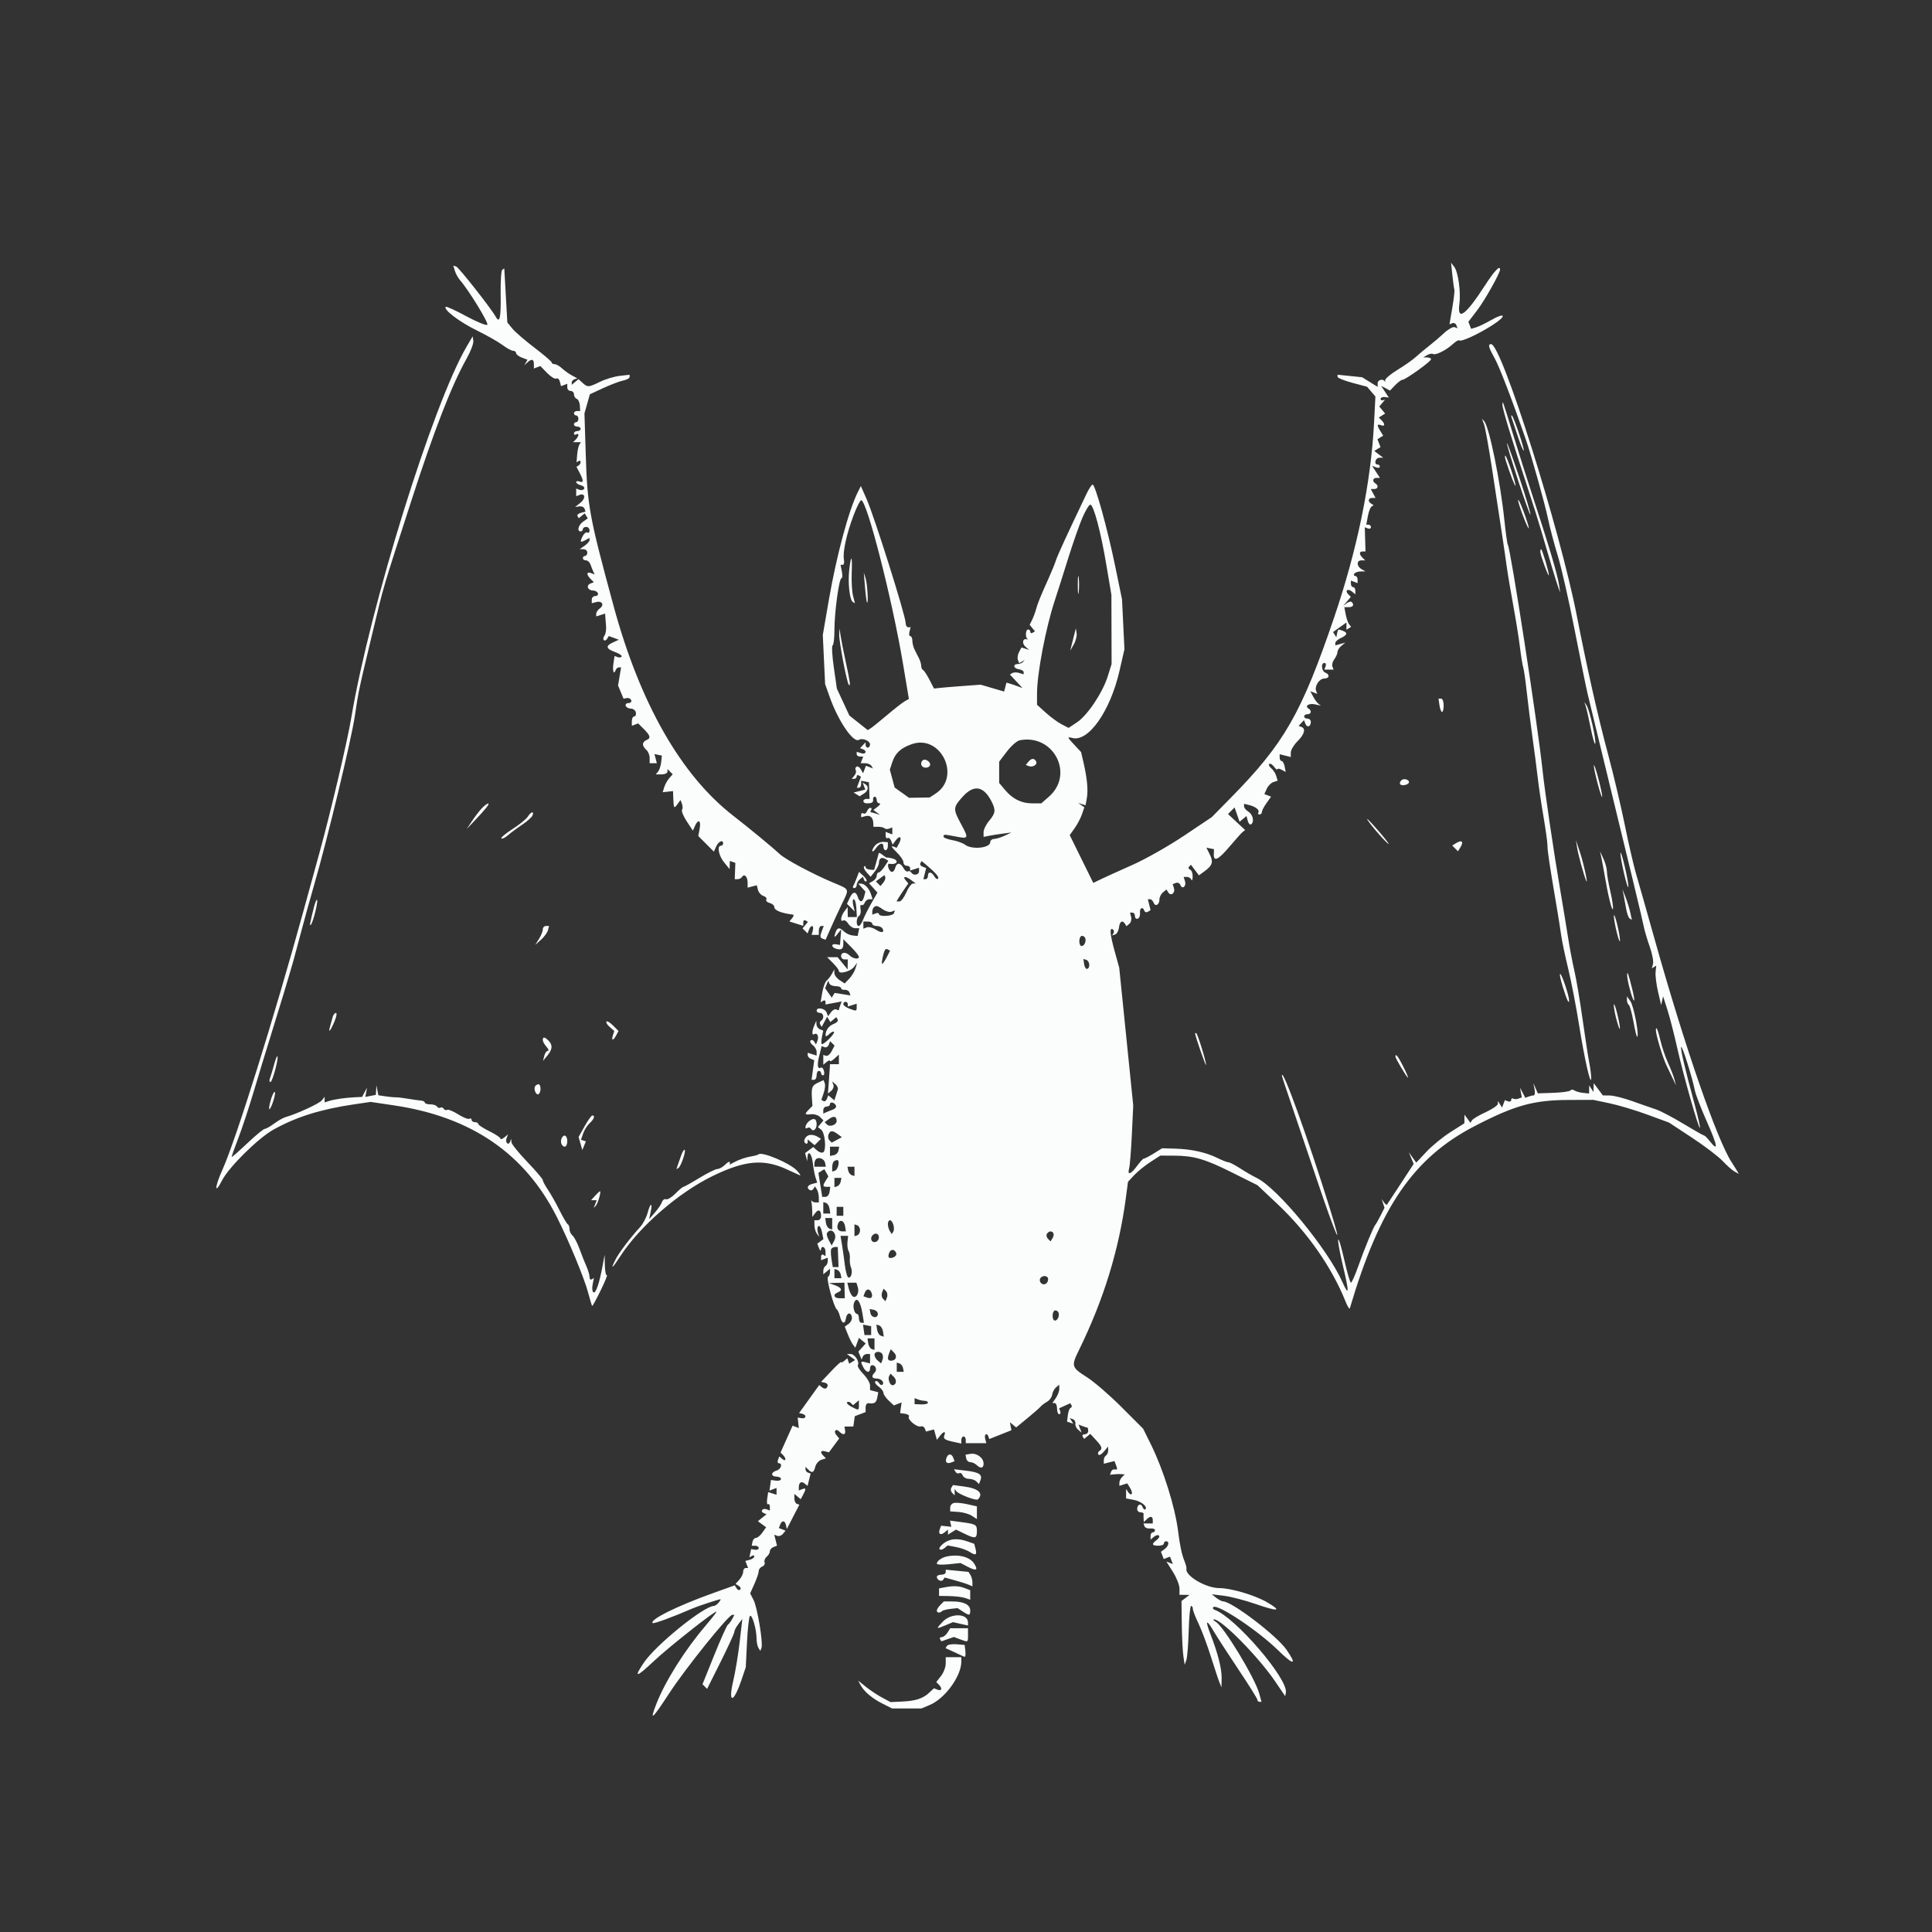 <svg width="500" height="500" viewBox="0 0 500 500" fill="none" xmlns="http://www.w3.org/2000/svg">
<rect x="0" y="0" width="500" height="500" fill="#333333" stroke="none"/>
<path fill-rule="evenodd" clip-rule="evenodd" d="M375.869 71.173C376.055 72.918 376.288 74.616 376.385 74.945C376.482 75.274 376.238 77.43 375.843 79.735L375.125 83.927L375.861 83.645C376.265 83.489 376.734 83.722 376.902 84.162L377.209 84.961L376.447 84.668C376.027 84.507 374.809 85.192 373.739 86.19C372.67 87.188 370.9 88.696 369.808 89.542C368.715 90.386 367.174 91.675 366.382 92.403C365.59 93.132 363.45 94.637 361.626 95.746C359.803 96.855 358.385 98.076 358.476 98.459C358.568 98.842 358.533 98.96 358.401 98.723C357.951 97.918 356.527 98.283 356.527 99.203V100.115L354.521 98.873L352.514 97.632L349.335 97.303L346.156 96.974V97.512C346.156 97.807 347.877 98.508 349.981 99.069L353.805 100.089L354.879 101.353L355.953 102.617L355.614 109.252C354.813 124.946 351.274 142.197 345.198 160.024C336.81 184.632 332.345 192.418 318.625 206.371L313.616 211.466L306.408 216.293C302.444 218.948 296.479 222.328 293.151 223.804C289.824 225.28 286.165 226.941 285.02 227.494L282.938 228.5L279.89 222.313L276.842 216.127L278.104 214.352C278.798 213.376 279.651 211.759 279.999 210.759L280.633 208.94L279.834 208.371L279.036 207.801L279.988 208.105L280.939 208.408L281.27 206.572C281.643 204.514 281.358 201.451 280.418 197.38L279.785 194.639L278.114 192.848C276.143 190.735 276.108 190.622 277.528 190.994C281.675 192.08 287.323 184.055 289.704 173.692L291.005 168.033L290.692 161.576L290.379 155.119L288.597 146.465C286.623 136.878 283.449 125.407 282.77 125.407C282.529 125.407 281.806 126.51 281.163 127.859C276.046 138.588 273.655 143.789 273.273 145.023C273.027 145.816 272.183 147.893 271.396 149.638C269.214 154.484 268.541 156.142 268.117 157.716C267.904 158.509 267.447 159.733 267.102 160.437L266.476 161.715L267.166 162.549L267.857 163.383L267.253 163.756C266.921 163.962 266.649 163.855 266.649 163.519C266.649 163.184 266.39 162.908 266.073 162.908C265.407 162.908 265.284 165.001 265.929 165.362C266.167 165.495 266.054 165.531 265.678 165.442C264.6 165.187 264.437 166.579 265.446 167.427L266.361 168.195L265.361 167.881L264.362 167.567L263.733 168.744C263.387 169.392 263.251 170.308 263.432 170.779L263.76 171.636L264.485 171.218L265.209 170.8L264.736 171.319C264.476 171.604 263.896 171.839 263.446 171.844C262.084 171.856 262.235 172.992 263.624 173.19C264.337 173.291 264.921 173.633 264.921 173.949V174.525L263.774 174.161C263.143 173.96 262.344 173.971 261.998 174.185L261.369 174.574L263.001 176.33L264.633 178.087L263.48 177.644C262.847 177.401 261.91 177.08 261.399 176.932L260.47 176.662L260.168 177.818L259.866 178.975L256.836 178.086L253.807 177.196L249.137 177.538C246.569 177.726 243.85 177.952 243.095 178.039L241.723 178.197L240.53 175.89C239.874 174.62 239.131 173.495 238.878 173.39C238.625 173.284 238.418 172.826 238.418 172.372C238.418 171.918 238.159 171.031 237.842 170.401C237.525 169.771 237.007 168.739 236.69 168.109C236.373 167.478 236.114 166.44 236.114 165.801C236.114 165.162 235.879 164.639 235.592 164.639C235.304 164.639 235.205 164.12 235.371 163.485L235.672 162.331H235.029C234.675 162.331 234.385 161.841 234.385 161.241C234.385 159.388 226.302 133.738 224.262 129.12L222.794 125.796L222.084 127.188C219.689 131.882 216.485 143.773 214.48 155.408L212.939 164.351L213.239 170.697L213.54 177.044L214.673 180.244C216.924 186.602 220.841 192.362 222.3 191.459C223.189 190.909 225.167 191.738 225.167 192.66C225.167 193.115 224.908 193.487 224.591 193.487C224.274 193.487 224.015 193.175 224.015 192.794V192.102L223.295 192.866L222.575 193.631L223.295 193.895C224.505 194.339 224.094 195.321 222.863 194.929L221.71 194.563V195.179C221.71 195.518 222.091 195.794 222.557 195.794H223.402L223.071 196.66L222.739 197.525H223.919C224.568 197.525 225.286 197.829 225.516 198.2L225.932 198.875L225.021 198.525L224.11 198.175L223.736 199.148L223.362 200.122L222.788 199.1C222.473 198.538 221.968 198.231 221.665 198.418C221.363 198.606 221.271 199.012 221.463 199.321C221.653 199.631 221.496 200.262 221.113 200.724L220.417 201.564H221.064C221.419 201.564 221.71 201.289 221.71 200.953C221.71 200.617 221.96 200.496 222.265 200.685L222.819 201.028L222.279 202.45L221.739 203.872H222.301C222.61 203.872 222.863 203.463 222.863 202.964V202.056L223.871 202.25L224.879 202.443L224.965 204.6L225.052 206.757H224.245C223.802 206.757 223.439 207.016 223.439 207.333C223.439 207.651 223.828 207.91 224.303 207.91C225.658 207.91 226.038 207.678 225.951 206.901C225.907 206.504 226.102 206.18 226.383 206.18C226.665 206.18 226.896 206.569 226.896 207.045C226.896 207.521 227.204 207.91 227.582 207.91C227.959 207.91 227.765 208.295 227.15 208.765L226.031 209.619L226.896 210.262L227.76 210.904L226.704 210.561C226.124 210.372 225.525 210.218 225.374 210.218C225.223 210.218 225.259 209.959 225.455 209.641C225.651 209.324 225.565 209.064 225.263 209.064C224.961 209.064 224.559 209.47 224.369 209.966C224.178 210.462 223.762 210.707 223.443 210.509C223.124 210.312 222.863 210.455 222.863 210.829V211.507L224.014 211.205C225.215 210.89 225.99 211.625 226.016 213.103L226.031 213.968H227.276C227.96 213.968 228.698 214.145 228.916 214.361C229.134 214.578 229.677 214.615 230.121 214.444L230.929 214.133V215.043V215.951L230.064 215.62L229.2 215.287V216.248C229.2 216.777 229.432 217.066 229.716 216.891C230 216.715 230.407 217.024 230.621 217.578L231.011 218.584L231.828 217.472C232.863 216.064 233.537 216.649 232.695 218.225L232.063 219.407L231.064 219.037C230.514 218.834 230.907 219.467 231.937 220.444C232.967 221.421 233.809 222.635 233.809 223.142C233.809 223.65 234.198 224.065 234.673 224.065C235.149 224.065 235.538 224.342 235.538 224.681V225.297L236.69 224.93L237.842 224.564V225.469C237.842 226.474 236.386 226.703 235.82 225.787C235.621 225.464 235.229 225.341 234.951 225.514C234.672 225.687 234.162 225.301 233.818 224.658C233.016 223.159 232.058 223.162 231.665 224.666C231.497 225.313 231.067 225.746 230.711 225.627C229.963 225.378 229.448 223.417 230.163 223.541C232.163 223.891 232.832 222.665 230.915 222.163C230.274 221.996 229.666 221.9 229.564 221.952C229.461 222.004 228.948 221.689 228.425 221.254C227.9 220.819 227.439 220.624 227.4 220.821C227.318 221.229 227.259 221.446 226.652 223.593L226.215 225.139L225.115 225.056C224.51 225.011 224.015 224.726 224.015 224.423C224.015 224.12 223.844 224.044 223.634 224.254C223.425 224.463 223.718 225.148 224.284 225.776L225.316 226.916L226.394 225.544C226.987 224.789 227.472 223.774 227.472 223.287C227.472 222.139 228.195 221.712 229.144 222.3L229.898 222.766L228.906 224.281C228.361 225.114 227.686 225.796 227.405 225.796C227.125 225.796 226.896 226.173 226.896 226.632C226.896 227.093 226.447 227.721 225.899 228.028L224.903 228.586L225.993 229.792L227.083 230.999L225.521 233.734C224.662 235.239 223.686 237.184 223.354 238.056C223.022 238.928 222.516 239.643 222.23 239.643C221.493 239.643 221.584 237.481 222.341 237.013C222.687 236.798 222.855 236.012 222.712 235.265C222.569 234.519 222.676 234.046 222.95 234.216C223.223 234.385 223.602 234.117 223.792 233.621C223.983 233.125 224.517 232.719 224.979 232.719H225.821L225.418 231.448C224.93 229.909 223.775 228.681 222.814 228.681H222.108L223.039 229.712L223.971 230.743L223.637 232.019C223.223 233.608 222.481 233.664 221.998 232.142C221.501 230.572 220.668 230.692 219.867 232.452L219.201 233.916L220.205 234.904L221.21 235.893L220.821 234.306C220.608 233.434 220.67 232.719 220.959 232.719C221.248 232.719 221.546 233.758 221.621 235.027L221.757 237.335H220.582H219.406L219.387 236.037L219.369 234.739L218.523 235.858C217.575 237.113 217.375 238.744 218.234 238.212C218.541 238.022 219.122 238.396 219.526 239.043C219.929 239.691 220.734 240.22 221.315 240.22H222.371L222.161 241.229L221.951 242.239L220.637 242.094C219.914 242.015 218.934 241.56 218.459 241.084C217.352 239.976 216.737 239.99 216.299 241.132C215.72 242.642 215.899 242.811 216.823 241.628L217.698 240.508L217.544 242.527L217.389 244.547L216.381 244.377C215.001 244.145 215.099 245.206 216.492 245.571C217.832 245.922 218.253 245.581 218.253 244.143V243.066L220.27 245.085C221.379 246.196 222.286 247.35 222.286 247.65C222.286 248.373 220.724 248.117 219.861 247.253C218.905 246.295 217.677 246.395 217.677 247.432C217.677 247.907 218.066 248.297 218.542 248.297H219.406L219.385 249.595L219.364 250.893L218.067 249.307L216.77 247.72H215.417H214.063L215.582 249.241C216.418 250.077 217.101 250.995 217.101 251.28C217.101 252.202 220.106 251.425 220.981 250.277L221.83 249.162L221.4 250.605C221.163 251.398 220.437 252.603 219.785 253.284L218.601 254.52L217.275 253.65C216.546 253.172 215.941 252.355 215.932 251.837L215.914 250.893L215.283 252.047C214.937 252.682 214.33 253.465 213.934 253.788C213.538 254.111 213.024 255.506 212.791 256.89L212.366 259.405L213.005 259.01C213.357 258.792 213.644 258.918 213.644 259.289V259.965L215.738 259.571L217.832 259.178L217.466 260.131C217.265 260.655 217.101 261.208 217.101 261.36C217.101 261.511 216.825 261.463 216.486 261.255C216.149 261.045 215.519 261.354 215.088 261.942L214.303 263.009L213.912 261.999C213.501 260.938 211.34 260.574 211.34 261.567C211.34 261.884 211.729 262.144 212.204 262.144C213.178 262.144 213.38 263.613 212.483 264.169C212.161 264.368 212.068 264.808 212.277 265.146L212.656 265.761L213.356 264.452L214.056 263.142L214.478 263.824L214.899 264.507L215.661 263.875L216.423 263.242L216.796 263.847C217.002 264.181 216.542 264.693 215.774 264.985C214.473 265.481 213.644 266.655 213.644 268.002C213.644 268.316 214.064 268.152 214.577 267.639C215.09 267.125 215.661 266.856 215.846 267.041C216.192 267.388 213.419 270.221 212.733 270.221C212.521 270.221 212.505 269.432 212.698 268.468L213.048 266.715L212.194 266.387C211.724 266.207 211.321 265.633 211.299 265.111L211.259 264.163L210.764 265.317C210.091 266.885 210.071 268.053 210.724 267.65C211.487 267.177 211.987 268.21 211.55 269.352L211.18 270.318L210.715 269.565C210.459 269.151 210.042 269.02 209.788 269.275C209.533 269.53 209.778 270.07 210.333 270.476C210.886 270.882 211.34 271.657 211.34 272.199V273.184L210.188 272.817L209.035 272.451V273.085C209.035 273.433 209.416 273.865 209.881 274.044L210.727 274.369L210.379 276.911L210.031 279.452H210.685C211.045 279.452 211.34 278.933 211.34 278.298C211.34 277.664 211.599 277.144 211.916 277.144C212.233 277.144 212.492 277.404 212.492 277.721C212.492 278.039 212.727 278.298 213.014 278.298C213.302 278.298 213.402 277.782 213.237 277.151C213.072 276.52 212.725 276.135 212.466 276.295C211.578 276.844 211.407 275.631 212.028 273.184L212.648 270.735L213.387 271.018C213.793 271.174 214.284 270.886 214.48 270.377L214.835 269.451L215.409 270.026L215.983 270.601L215.236 272.042C214.825 272.835 214.169 273.377 213.779 273.247L213.068 273.009V274.282V275.555L213.932 274.837C214.408 274.441 214.797 274.32 214.797 274.567C214.797 274.814 215.315 274.545 215.949 273.971L217.101 272.927V274.17V275.414H215.949H214.797L214.746 276.423C214.718 276.978 214.599 278.689 214.482 280.224L214.269 283.015L215.135 282.295C215.611 281.899 215.854 281.191 215.674 280.72L215.346 279.866L216.19 280.567C216.654 280.952 216.943 281.573 216.834 281.946C216.725 282.32 216.478 283.109 216.285 283.7L215.935 284.775L215.145 284.118L214.355 283.461L214.004 284.378C213.81 284.883 213.407 285.143 213.107 284.957L212.561 284.619L213.162 282.894C213.492 281.945 213.621 280.8 213.448 280.349L213.134 279.53L211.665 280.212C210.132 280.925 209.942 281.45 210.14 284.423L210.26 286.22L209.36 287.122C208.132 288.352 208.22 288.551 209.908 288.366C210.705 288.278 211.751 288.601 212.233 289.083L213.108 289.96L212.39 290.826L211.671 291.693L212.514 292.352C213.521 293.139 213.93 297.67 213.043 298.219C212.7 298.431 211.982 298.209 211.448 297.727L210.476 296.849L209.417 297.627L208.358 298.404L208.63 299.457L208.902 300.511L208.968 299.501C209.1 297.516 210.077 298.537 210.348 300.944C210.499 302.292 210.819 303.995 211.058 304.728L211.492 306.06L210.264 306.382C208.972 306.72 208.668 307.427 209.572 307.986C209.867 308.169 210.288 308.027 210.508 307.671L210.908 307.022L211.403 307.805C211.676 308.236 211.902 309.173 211.907 309.886L211.916 311.184H211.1C210.651 311.184 210.175 310.99 210.042 310.752C209.909 310.513 209.887 310.665 209.994 311.088C210.101 311.51 210.196 312.548 210.206 313.395L210.224 314.935L210.983 313.934C211.837 312.808 212.492 313.159 212.492 314.743C212.492 315.324 212.103 315.8 211.628 315.8H210.764L210.772 317.098C210.778 317.812 211.053 318.786 211.386 319.262L211.991 320.127L211.642 318.878C211.45 318.19 211.531 317.481 211.823 317.3C212.114 317.12 212.519 317.811 212.724 318.836L213.096 320.7L212.304 321.279L211.512 321.859L211.961 323.013C212.209 323.647 212.429 323.842 212.452 323.445C212.521 322.214 213.644 322.654 213.644 323.911V325.099L213.068 324.743C212.751 324.547 212.492 324.783 212.492 325.268V326.149L213.356 325.817L214.221 325.485V326.378C214.221 326.869 213.961 327.431 213.644 327.628C213.327 327.824 213.068 328.39 213.068 328.886V329.788L213.932 329.07L214.797 328.352V329.254C214.797 329.75 214.567 330.298 214.286 330.472C213.751 330.803 215.807 338.373 216.571 338.884C216.812 339.046 217.188 339.89 217.406 340.759C217.873 342.621 218.672 342.832 218.933 341.163C219.163 339.697 220.203 339.476 220.465 340.838C220.572 341.395 220.202 342.185 219.643 342.594L218.626 343.339L219.401 345.291C219.826 346.365 220.442 347.591 220.767 348.016L221.359 348.788L221.828 347.517L222.298 346.247L223.171 346.972L224.044 347.698L223.095 348.747L222.146 349.797L222.572 350.828L222.997 351.859L223.266 351.138C223.414 350.742 223.902 350.417 224.351 350.417H225.167V351.638V352.859L224.015 352.558C222.697 352.213 222.633 352.371 223.459 353.917C224.168 355.242 225.167 355.389 225.167 354.167C225.167 353.691 225.411 353.302 225.709 353.302C226.628 353.302 227.061 354.52 226.385 355.198C225.424 356.16 225.608 356.764 226.862 356.764C228.061 356.764 228.982 357.751 228.362 358.372C228.155 358.58 227.754 358.375 227.472 357.917C227.189 357.46 226.765 357.279 226.53 357.515C226.293 357.751 226.669 358.342 227.362 358.829C228.056 359.315 228.624 360.043 228.624 360.446C228.624 360.848 229.232 361.75 229.975 362.449L231.325 363.72L232.329 363.334L233.333 362.948L233.139 364.327L232.945 365.706L234.25 365.891C234.967 365.994 235.402 366.325 235.214 366.629C234.76 367.364 237.352 369.493 238.296 369.16C238.704 369.017 239.175 369.255 239.341 369.691L239.645 370.483L240.681 370.212L241.717 369.941L242.094 371.285L242.47 372.63L243.245 371.62C244.173 370.409 244.841 370.293 244.41 371.417C244.043 372.376 244.432 372.651 246.916 373.185L248.789 373.587V372.675C248.789 372.174 249.048 371.764 249.365 371.764C249.682 371.764 249.941 372.154 249.941 372.63V373.495H252.601H255.261L254.959 372.341C254.653 371.167 255.436 370.676 255.813 371.806L256.018 372.424L258.885 371.286L261.752 370.148L261.557 369.112L261.361 368.076L262.168 368.746L262.974 369.416L265.819 367.09C267.385 365.811 268.931 364.457 269.255 364.081C269.579 363.705 270.357 363.112 270.983 362.763C271.61 362.413 272.203 361.588 272.301 360.929C272.4 360.271 272.853 359.422 273.309 359.043L274.139 358.353V359.449C274.139 360.052 273.735 361.122 273.242 361.827L272.345 363.11H272.954C273.289 363.11 273.563 363.759 273.563 364.552C273.563 365.346 273.814 365.995 274.121 365.995C274.428 365.995 274.547 365.651 274.387 365.232L274.095 364.469L275.537 363.812L276.979 363.153L277.291 363.659C277.463 363.938 277.366 364.252 277.078 364.359C276.789 364.465 276.463 365.309 276.354 366.233L276.155 367.913L276.956 368.183L277.756 368.452L277.308 367.726L276.859 366.999L277.66 367.278C278.1 367.431 278.392 367.949 278.308 368.429C278.225 368.909 278.555 369.634 279.042 370.038L279.927 370.774L279.525 369.726L279.124 368.679L280.135 369.068C280.692 369.282 281.255 369.456 281.388 369.456C281.52 369.456 281.629 369.846 281.629 370.322C281.629 370.798 281.224 371.187 280.731 371.187C280.237 371.187 280.001 371.46 280.206 371.793L280.579 372.397L281.371 371.739L282.162 371.082L283.624 372.661C285.216 374.382 285.396 374.966 284.5 375.52C284.178 375.72 284.067 376.13 284.254 376.432C284.44 376.734 285.084 376.392 285.684 375.671L286.775 374.361L286.795 375.336C286.805 375.873 286.555 376.472 286.238 376.668C285.921 376.864 285.662 377.427 285.662 377.919V378.813L287.042 378.466L288.422 378.119L288.771 379.027C289.252 380.283 289.214 380.44 288.47 380.274C288.114 380.195 287.697 380.476 287.542 380.899L287.263 381.666L288.334 381.553C288.924 381.49 289.782 381.47 290.242 381.506L291.077 381.572L290.386 382.265C290.006 382.646 289.695 383.312 289.695 383.746V384.535L290.711 384.212L291.727 383.889L292.479 385.095C292.893 385.758 293.07 386.462 292.872 386.66C292.674 386.858 292.272 386.638 291.977 386.171L291.441 385.323L291.432 386.557L291.423 387.79L293.382 388.158C295.341 388.526 297.088 389.939 296.416 390.611C296.22 390.808 295.896 390.543 295.697 390.024C295.282 388.94 294.304 389.309 294.304 390.549C294.304 391.007 294.693 391.381 295.168 391.381C295.643 391.381 296.002 391.575 295.964 391.813C295.926 392.052 295.926 392.623 295.964 393.083L296.032 393.919L296.724 393.227C297.664 392.285 298.337 392.357 298.337 393.4V394.265H297.137H295.936L296.192 394.986C296.332 395.383 297.002 395.646 297.68 395.57C298.358 395.495 298.913 395.689 298.913 396.003C298.913 396.316 298.654 396.573 298.337 396.573C298.02 396.573 297.761 396.994 297.761 397.509V398.445L298.639 397.715C299.121 397.314 299.704 397.174 299.934 397.403C300.164 397.634 299.898 398.153 299.344 398.559C297.95 399.58 298.084 400.035 299.777 400.035C300.569 400.035 301.217 399.775 301.217 399.458C301.217 399.141 301.477 398.881 301.794 398.881C302.702 398.881 302.466 400.125 301.412 400.897L300.454 401.599L300.814 402.538L301.174 403.477L301.985 403.165L302.797 402.853L303.166 403.816L303.535 404.779L302.696 404.457L301.858 404.134L303.554 406.813C304.487 408.286 305.25 410.22 305.25 411.11V412.728L306.547 412.746L307.843 412.765L306.805 413.552L305.768 414.34L305.843 420.313C305.884 423.598 306.067 427.309 306.251 428.559L306.585 430.831L307.022 429.647C307.262 428.997 307.538 425.572 307.634 422.038C307.731 418.504 308.011 415.612 308.258 415.612C308.505 415.612 308.707 415.953 308.707 416.37C308.707 416.787 309.367 418.497 310.174 420.172C310.981 421.846 312.431 425.725 313.397 428.79C314.363 431.855 315.37 434.883 315.636 435.517L316.119 436.671L316.158 434.285C316.198 431.84 315.189 427.882 313.25 422.878C311.837 419.231 312.199 418.914 314.09 422.145C314.909 423.545 317.793 427.998 320.497 432.042C323.202 436.084 325.415 439.624 325.415 439.907C325.415 440.19 325.654 440.421 325.945 440.421H326.475L325.88 438.258C324.769 434.212 316.703 420.916 314.625 419.704C314.064 419.377 313.864 419.103 314.181 419.096C316.103 419.05 325.669 428.752 330.017 435.158L332.603 438.968L332.778 438.061C333.451 434.562 319.649 418.507 314.337 416.609C313.934 416.465 313.775 416.163 313.983 415.937C314.931 414.91 325.485 421.916 330.745 427.064C334.833 431.067 335.774 431.025 332.963 426.967C330.435 423.318 318.891 414.507 316.55 414.44C316.198 414.43 315.39 414.011 314.757 413.509L313.604 412.596L316.773 412.986C318.516 413.2 322.226 414.167 325.018 415.132C330.838 417.146 331.887 416.993 327.98 414.7C324.826 412.849 318.597 410.997 315.527 410.997C312.098 410.997 306.643 407.787 307.051 406.01C307.114 405.739 306.886 404.843 306.545 404.021C305.871 402.397 305.338 399.902 304.891 396.285C304.119 390.036 301.074 380.321 297.838 373.784L295.839 369.745L290.268 364.172C287.203 361.107 283.214 357.65 281.401 356.489C277.222 353.812 277.168 353.62 279.332 349.195C285.625 336.327 289.581 323.468 291.359 310.101L291.925 305.844L293.547 304.109C294.439 303.156 296.321 301.631 297.729 300.722L300.291 299.069L303.779 299.082C308.994 299.104 311.795 299.918 318.948 303.491L325.443 306.736L330.618 311.614C338.353 318.905 344.672 327.957 348.24 336.859C348.749 338.128 349.242 338.907 349.335 338.59C357.06 312.387 365.815 299.617 381.68 291.414C392.146 286.001 396.886 284.696 406.181 284.665L412.337 284.645L416.552 285.53C418.869 286.017 423.278 287.338 426.348 288.466L431.931 290.516L437.871 294.423C441.138 296.571 444.719 299.296 445.828 300.477C446.937 301.658 448.33 302.889 448.923 303.212L450 303.8L449.548 303.021C449.299 302.592 448.673 301.593 448.155 300.799C444.335 294.942 436.048 270.954 428.225 243.104C426.219 235.965 424.062 228.366 423.43 226.219C422.799 224.071 421.481 218.36 420.502 213.526C419.522 208.692 417.573 200.453 416.169 195.218C413.552 185.458 410.788 173.21 408.098 159.447C403.685 136.868 388.604 89.059 385.895 89.059C385.016 89.059 385.218 89.86 386.821 92.731C388.069 94.968 391.404 103.649 394.831 113.579C396.347 117.968 399.806 130.326 400.645 134.349C401.109 136.571 402.244 140.854 403.167 143.869C404.09 146.884 406.036 155.451 407.491 162.908C408.947 170.365 410.477 177.895 410.892 179.64C411.308 181.385 413.008 188.395 414.671 195.218C422.143 225.869 425.008 237.766 425.372 239.643C425.588 240.753 426.292 243.148 426.938 244.963C427.583 246.78 427.973 248.792 427.805 249.436L427.499 250.606L428.067 250.255L428.634 249.904L428.466 251.553C428.373 252.459 428.658 254.759 429.1 256.663L429.903 260.124L430.156 258.98L430.408 257.837L431.513 261.288C432.121 263.187 433.256 267.596 434.036 271.086C435.619 278.167 439.61 292.218 439.944 291.883C440.062 291.765 439.473 289.147 438.636 286.066C436.043 276.538 434.808 271.257 435.102 270.962C435.394 270.669 437.948 278.821 438.645 282.269C438.862 283.343 440.295 287.043 441.829 290.491C444.549 296.604 444.767 298.238 442.474 295.318C441.851 294.525 441.199 293.876 441.025 293.876C440.852 293.876 438.426 292.499 435.635 290.815C432.844 289.132 429.653 287.46 428.544 287.099C427.435 286.739 424.713 285.79 422.495 284.992C420.276 284.193 417.641 283.529 416.637 283.515L414.813 283.491L413.631 281.904L412.448 280.318L412.421 281.472L412.394 282.625L411.836 281.76L411.278 280.895L411.268 281.946L411.26 282.996L409.675 282.833C408.804 282.743 407.79 282.452 407.422 282.186C407.054 281.921 406.618 281.924 406.452 282.192C406.287 282.46 404.315 282.743 402.07 282.82L397.989 282.961L397.409 281.639L396.83 280.318L397.142 281.904C397.314 282.777 397.211 283.491 396.915 283.491C396.617 283.491 396.009 283.632 395.562 283.803L394.749 284.116L394.059 282.793L393.37 281.472L393.609 282.732L393.848 283.993L392.996 284.321C392.527 284.501 391.907 284.502 391.619 284.324C391.331 284.146 391.095 284.303 391.095 284.672C391.095 285.042 390.727 285.204 390.279 285.031L389.462 284.717L389.095 285.675L388.728 286.632L388.192 285.783L387.656 284.933L387.647 285.663C387.642 286.063 386.227 287.037 384.502 287.828C382.777 288.618 381.183 289.562 380.957 289.927L380.549 290.589L379.772 289.526L378.996 288.463L378.991 289.583L378.986 290.703L375.39 292.985C373.413 294.239 370.608 296.532 369.159 298.078L366.522 300.891L365.562 299.547L364.602 298.203L365.23 299.711L365.858 301.218L362.506 306.346C360.663 309.166 359.068 311.595 358.962 311.745C358.855 311.894 358.499 311.635 358.169 311.168L357.57 310.319L357.94 311.447L358.309 312.575L357.274 314.62C356.705 315.745 356.109 316.795 355.951 316.954C355.486 317.419 353.083 323.249 351.491 327.772C350.681 330.072 349.841 331.955 349.623 331.955C349.406 331.955 348.628 329.294 347.897 326.041C347.165 322.788 346.458 320.436 346.324 320.814C346.191 321.193 346.752 324.282 347.569 327.68C349.196 334.439 349.158 335.714 347.447 331.858C343.645 323.293 330.613 307.449 325.234 304.851C324.224 304.364 322.302 303.253 320.962 302.382C319.621 301.511 318.25 300.799 317.914 300.799C317.578 300.799 316.342 300.318 315.166 299.731C312.21 298.253 308.424 297.399 304.275 297.274L300.762 297.169L298.541 298.548C297.32 299.306 296.191 299.887 296.032 299.838C295.874 299.789 295.096 300.627 294.304 301.7C292.641 303.954 291.708 304.26 292.218 302.386C292.412 301.672 292.73 297.713 292.925 293.587L293.279 286.087L291.467 268.269L289.656 250.45L288.523 246.356C287.266 241.813 287.093 239.968 287.975 240.514C288.298 240.714 288.391 241.151 288.183 241.488L287.806 242.1L288.606 241.837C289.046 241.691 289.488 240.879 289.589 240.031C289.776 238.448 290.49 238.02 291.152 239.094L291.526 239.699L292.279 239.073C292.693 238.728 292.9 237.937 292.737 237.314L292.441 236.181H293.084C293.438 236.181 293.728 236.592 293.728 237.094C293.728 237.597 294.052 237.893 294.448 237.752C294.844 237.611 295.106 236.941 295.031 236.262C294.887 234.968 295.772 234.534 296.162 235.706C296.286 236.079 296.698 236.194 297.077 235.959L297.765 235.533L297.412 234.126L297.059 232.719H297.637C297.954 232.719 298.369 233.125 298.559 233.621C298.996 234.762 300.065 234.148 300.065 232.756C300.065 232.179 300.474 231.367 300.973 230.952L301.881 230.197L302.349 230.955C303.006 232.019 304.215 231.112 303.816 229.854L303.487 228.817L304.321 228.497C304.78 228.321 305.305 228.566 305.487 229.042C305.968 230.299 307.091 229.367 306.675 228.055L306.325 226.95H307.18C307.651 226.95 308.166 227.274 308.326 227.671C308.485 228.068 308.637 227.7 308.662 226.853C308.686 226.008 308.383 225.199 307.987 225.057C307.591 224.916 307.479 224.573 307.738 224.297L308.21 223.794L309.245 225.169L310.281 226.544L311.774 225.449C313.798 223.965 314.06 223.077 313.062 221.075L312.215 219.374L313.198 219.574L314.181 219.774L314.135 221.054C314.06 223.15 315.314 222.533 318.275 219.017C319.811 217.192 321.333 215.501 321.658 215.26L322.246 214.82L320.025 212.744L317.804 210.669L318.655 209.817L319.506 208.965L320.152 210.819L320.798 212.674L321.695 211.928L322.593 211.182L322.917 212.424C323.096 213.108 323.471 213.525 323.752 213.351C324.673 212.782 324.287 210.82 323.111 210.084C322.477 209.688 321.958 209.061 321.958 208.691V208.018L323.255 208.336C324.956 208.753 326.058 209.644 325.663 210.283C325.49 210.565 325.622 210.795 325.957 210.795C326.293 210.795 326.568 210.511 326.568 210.163C326.568 209.816 327.104 208.776 327.761 207.853L328.954 206.175L328.083 205.84L327.212 205.506L327.841 204.123C328.188 203.362 328.961 202.585 329.56 202.394L330.649 202.048L330.278 200.796C330.074 200.108 329.499 199.223 329 198.829C328.5 198.436 328.27 197.936 328.488 197.717C328.706 197.499 329.262 197.821 329.724 198.433C330.186 199.044 330.572 199.341 330.582 199.092C330.592 198.842 331.081 198.896 331.668 199.211L332.736 199.783L332.465 198.366C332.316 197.586 331.965 196.948 331.685 196.948C331.406 196.948 331.177 196.554 331.177 196.072V195.196L332.617 195.557L334.057 195.92V194.747C334.057 194.103 334.835 192.797 335.786 191.845C337.605 190.023 337.999 188.569 336.794 188.126L336.074 187.861L336.775 187.116L337.476 186.371L337.844 187.329C338.263 188.424 339.243 188.066 339.243 186.818C339.243 186.36 338.854 185.986 338.378 185.986C337.903 185.986 337.514 185.727 337.514 185.409C337.514 185.092 337.903 184.832 338.378 184.832C339.362 184.832 339.536 183.928 338.657 183.384C337.576 182.715 338.721 181.94 340.286 182.281L341.835 182.618L341.201 182.139C340.853 181.875 340.239 181.035 339.838 180.273L339.108 178.888L340.011 179.234L340.912 179.581L340.609 178.79C340.144 177.577 341.451 175.601 342.72 175.601C344.05 175.601 344.234 174.558 342.987 174.079C341.994 173.697 341.802 171.563 342.761 171.563C343.112 171.563 343.25 171.952 343.067 172.428L342.736 173.293H343.931H345.127L344.817 172.484C344.647 172.039 344.87 171.195 345.313 170.609C345.757 170.023 346.128 169.183 346.138 168.741C346.148 168.3 346.61 167.573 347.164 167.125L348.173 166.31L346.876 166.668L345.58 167.025V166.397C345.58 166.051 346.228 165.473 347.02 165.111C348.679 164.355 348.849 163.758 347.549 163.259C346.288 162.774 346.266 162.783 346.041 163.918L345.841 164.928L345.416 164.25L344.99 163.574L346.725 162.336L348.461 161.099V162.038V162.976L349.065 162.603L349.669 162.229L349.146 161.559C348.858 161.19 348.463 160.045 348.268 159.014L347.913 157.139H349.051C350.183 157.139 350.533 156.521 349.81 155.797C349.602 155.589 349.018 155.736 348.514 156.124L347.597 156.831L348.597 155.65L349.597 154.469L348.923 153.794C347.968 152.837 348.828 152.208 349.887 153.089L350.765 153.818V152.882C350.765 152.367 350.506 151.946 350.189 151.946C349.872 151.946 349.613 151.565 349.613 151.099V150.252L350.477 150.583L351.341 150.916V149.989C351.341 149.479 351.067 149.061 350.731 149.061C350.396 149.061 350.281 148.802 350.477 148.485C350.673 148.167 351.401 147.9 352.096 147.89L353.358 147.872L352.35 147.285C351.06 146.532 351.041 145.023 352.321 145.023H353.3L352.609 144.331C351.708 143.428 351.729 142.715 352.655 142.715H353.393L353.299 139.586L353.205 136.456L354.001 136.763C354.44 136.931 354.798 136.782 354.798 136.43C354.798 136.079 354.528 135.792 354.196 135.792H353.594L353.991 133.628C354.209 132.438 354.638 131.302 354.943 131.104L355.498 130.743L354.86 130.349C353.929 129.773 354.08 128.868 355.107 128.868H355.991L355.374 127.714L354.758 126.56H355.642C356.637 126.56 356.829 125.662 355.951 125.118C355.075 124.576 355.263 123.676 356.252 123.676H357.129L356.11 122.117L355.089 120.558L356.096 120.945C356.65 121.158 357.103 121.08 357.103 120.773C357.103 120.466 356.844 120.214 356.527 120.214C355.494 120.214 355.921 118.484 356.959 118.465L357.967 118.446L356.818 117.577L355.668 116.707L356.47 116.211L357.271 115.715L356.879 114.693L356.488 113.671L357.227 113.21L357.967 112.749L357.247 111.585C356.299 110.053 356.338 109.633 357.391 110.038C358.439 110.44 358.52 109.748 357.54 108.766L356.825 108.05L357.647 107.541L358.469 107.032L357.715 106.123L356.962 105.213L357.706 104.316L358.45 103.417L357.834 103.594C357.495 103.691 357.257 103.511 357.304 103.194C357.352 102.877 357.849 102.68 358.409 102.756L359.428 102.896L358.431 101.372L357.434 99.849L358.581 100.464L359.729 101.079L361.069 99.684C361.806 98.918 362.654 98.29 362.953 98.29C363.729 98.29 370.354 93.54 370.354 92.984C370.354 92.729 369.9 92.512 369.346 92.503L368.338 92.485L369.35 91.894C369.908 91.57 370.589 91.444 370.864 91.615C371.515 92.017 374.324 90.606 376.017 89.026C376.747 88.346 377.48 87.925 377.647 88.092C378.108 88.554 382.608 86.48 386.329 84.089C390.069 81.687 389.622 80.7 385.792 82.901C384.431 83.683 382.732 84.498 382.018 84.711L380.719 85.1L380.369 84.187L380.019 83.275L382.325 80.253C384.3 77.665 388.214 70.682 388.214 69.748C388.214 68.545 386.75 70.096 384.28 73.914C379.307 81.601 377.078 83.222 377.681 78.71C378.097 75.611 377.382 70.382 376.365 69.074L375.529 68L375.869 71.173ZM117.725 70.096C117.954 70.847 118.537 71.913 119.021 72.464C121.293 75.057 126.543 83.625 126.119 84.05C125.856 84.313 123.392 83.31 120.642 81.821C117.894 80.333 115.515 79.244 115.359 79.401C114.675 80.086 118.859 83.282 123.282 85.453C125.925 86.75 128.981 88.482 130.072 89.301C131.164 90.12 132.395 90.79 132.809 90.79C133.222 90.79 133.561 91.055 133.561 91.381C133.561 91.706 134.225 92.225 135.036 92.534L136.511 93.095L136.104 93.817L135.697 94.54L136.472 93.819C137.585 92.785 138.17 92.927 138.17 94.233V95.369L139.004 95.048L139.839 94.728L141.606 96.538C142.578 97.533 143.645 98.178 143.979 97.972C144.312 97.765 144.723 98.124 144.891 98.769L145.197 99.941L146.005 99.631L146.812 99.32V100.247C146.812 100.758 147.201 101.175 147.677 101.175C148.152 101.175 148.541 101.572 148.541 102.058C148.541 102.544 148.865 103.066 149.261 103.219C149.657 103.371 150.019 104.142 150.064 104.932L150.147 106.367H149.344C148.902 106.367 148.541 106.627 148.541 106.944C148.541 107.261 148.8 107.521 149.117 107.521C149.434 107.521 149.693 107.911 149.693 108.387C149.693 108.862 149.434 109.252 149.117 109.252C148.8 109.252 148.541 109.512 148.541 109.829C148.541 110.146 148.93 110.406 149.405 110.406C149.88 110.406 150.269 110.665 150.269 110.983C150.269 111.3 149.88 111.56 149.405 111.56C148.93 111.56 148.541 111.835 148.541 112.171C148.541 112.507 148.8 112.621 149.117 112.425C149.923 111.926 149.838 112.915 149.002 113.752L148.31 114.444H149.324H150.337L149.928 115.107C149.703 115.472 149.45 116.643 149.365 117.708L149.212 119.646L149.74 119.319C150.031 119.139 150.269 119.252 150.269 119.569C150.269 119.886 150.028 120.295 149.732 120.478L149.195 120.811L150.017 122.387C151.071 124.41 151.061 125.036 149.981 124.621C149.506 124.438 149.117 124.51 149.117 124.781C149.117 125.051 149.661 125.415 150.327 125.589C150.993 125.763 151.374 126.172 151.173 126.496C150.973 126.821 150.428 126.941 149.963 126.762L149.117 126.437V127.426V128.415L149.963 128.09C151.456 127.516 151.634 128.989 150.208 130.123L148.829 131.219L149.921 131.054C150.522 130.962 151.133 131.229 151.279 131.647L151.543 132.406L150.337 132.722C149.673 132.896 149.279 133.281 149.463 133.577L149.796 134.117L150.557 133.484L151.319 132.851L151.72 133.502L152.123 134.153L150.907 135.005C149.659 135.881 149.242 137.522 150.269 137.522C150.586 137.522 150.845 137.263 150.845 136.946C150.845 136.628 151.234 136.369 151.709 136.369C152.185 136.369 152.574 136.774 152.574 137.268C152.574 137.763 152.328 138.015 152.026 137.829C151.726 137.643 151.207 138 150.874 138.622C149.999 140.259 150.121 140.527 151.421 139.83L152.574 139.213V139.777C152.574 140.088 151.998 140.746 151.293 141.24L150.013 142.138H151.005C151.551 142.138 151.998 142.528 151.998 143.004C151.998 143.48 151.738 143.869 151.421 143.869C151.105 143.869 150.845 144.129 150.845 144.446C150.845 144.763 151.204 145.023 151.642 145.023C152.081 145.023 152.6 145.477 152.795 146.033C152.991 146.588 153.315 147.408 153.517 147.855L153.883 148.669L152.94 148.306C151.767 147.855 151.715 148.696 152.847 149.829L153.697 150.68L152.799 151.025C151.616 151.48 152.089 152.806 153.436 152.809C154.016 152.811 154.6 153.136 154.732 153.533C154.866 153.93 154.564 154.254 154.062 154.254C153.56 154.254 153.15 154.673 153.15 155.187V156.119L154.302 155.818C155.812 155.422 156.472 156.543 155.254 157.434C154.731 157.818 154.302 158.445 154.302 158.828V159.525L155.454 159.158L156.607 158.792L156.653 159.552C156.679 159.97 156.767 161.091 156.849 162.043C156.93 162.995 156.743 164.104 156.432 164.509C156.121 164.913 156.047 165.425 156.268 165.646C156.489 165.867 156.87 165.723 157.115 165.326L157.561 164.603L158.859 165.084L160.157 165.565L158.67 166.244C156.656 167.163 156.8 167.887 159.169 168.745C160.261 169.141 161.03 169.666 160.879 169.911C160.727 170.157 160.254 170.224 159.827 170.06L159.052 169.762L158.762 171.672C158.47 173.595 158.848 174.778 159.326 173.438C159.468 173.041 159.844 172.716 160.162 172.716H160.741L160.346 175.057L159.951 177.398L160.657 179.104L161.363 180.81L162.238 180.658C162.719 180.574 163.226 180.83 163.365 181.226C163.503 181.623 163.184 181.948 162.656 181.948C162.128 181.948 161.805 182.272 161.938 182.669C162.07 183.066 162.672 183.391 163.274 183.391C163.876 183.392 164.457 183.846 164.563 184.401C164.67 184.955 164.479 185.409 164.139 185.409C163.799 185.409 163.52 185.956 163.52 186.625V187.841L164.341 187.525L165.161 187.21L166.645 188.696C168.344 190.397 168.491 191.076 167.265 191.547C166.79 191.73 166.401 192.209 166.401 192.613C166.401 193.015 166.79 193.668 167.265 194.064C167.741 194.459 168.129 195.399 168.129 196.153V197.525H169.061H169.992L169.682 196.338L169.372 195.151L170.335 195.348L171.298 195.547L171.111 197.251C171.008 198.188 170.652 199.282 170.32 199.682L169.717 200.41H171.228C172.059 200.41 172.739 200.099 172.739 199.718V199.025L173.416 199.704L174.094 200.383L173.197 201.406C172.703 201.969 172.121 203.014 171.904 203.728L171.508 205.026L172.844 204.881L174.179 204.737L174.245 206.468C174.351 209.231 174.422 209.346 175.29 208.165L176.113 207.045L176.493 208.027C176.702 208.567 176.712 209.272 176.513 209.593C176.315 209.915 176.864 211.255 177.735 212.572L179.317 214.967L179.861 213.746C180.701 211.86 181.475 212.304 181.074 214.443L180.715 216.359L182.731 218.378L184.746 220.397L185.356 219.058C185.967 217.715 187.142 217.214 187.142 218.296C187.142 218.613 186.883 218.872 186.566 218.872C185.485 218.872 185.992 221.465 187.412 223.2L188.829 224.93L188.85 223.873L188.87 222.815L189.591 223.061L190.311 223.307L190.23 225.417L190.15 227.527H190.916C191.338 227.527 191.846 227.263 192.045 226.941C192.614 226.018 193.48 226.881 193.48 228.372V229.727L194.666 229.416L195.852 229.105L196.168 230.316C196.342 230.982 196.979 231.684 197.583 231.876C198.187 232.068 198.522 232.484 198.327 232.799C198.132 233.116 198.517 233.517 199.183 233.691C199.849 233.865 200.393 234.336 200.393 234.739C200.393 235.601 202.181 236.326 205.217 236.697C205.493 236.73 205.399 237.144 205.008 237.616L204.297 238.475L205.225 238.77C205.736 238.933 206.543 239.187 207.019 239.336L207.883 239.606V238.725C207.883 238.24 208.155 238.012 208.487 238.218L209.091 238.591L208.396 239.43L207.701 240.269L208.35 240.918L208.997 241.566L209.366 240.604C209.887 239.244 210.718 239.405 210.355 240.797L210.053 241.95H210.984H211.916V240.797C211.916 240.162 212.203 239.643 212.554 239.643H213.192L212.799 240.652C212.15 242.321 212.171 242.66 212.933 242.939L213.663 243.207L215.023 240.127C215.771 238.432 217.063 235.635 217.895 233.91C219.841 229.87 220.009 230.261 215.517 228.37C210.317 226.18 203.258 222.414 201.834 221.069C200.129 219.46 193.962 214.375 189.725 211.084C176.244 200.613 165.623 181.987 158.802 156.854C152.451 133.453 152.009 131.029 151.577 117.21L151.258 106.994L151.958 104.517L152.658 102.04L156.147 100.424C158.067 99.535 160.381 98.659 161.291 98.477C162.2 98.294 162.944 97.885 162.944 97.566V96.986L160.404 97.273C159.006 97.43 156.721 98.113 155.325 98.79C152.275 100.268 152.086 100.28 150.757 99.076L149.715 98.131L148.84 98.858L147.965 99.585V98.986C147.965 98.656 148.288 98.278 148.683 98.146L149.402 97.906L147.999 97.154C147.228 96.741 146.078 95.919 145.443 95.327C144.81 94.735 143.951 94.251 143.535 94.251C143.119 94.251 142.779 94.053 142.779 93.812C142.779 93.57 140.77 91.845 138.314 89.979C135.859 88.113 133.275 85.879 132.574 85.015L131.298 83.445L130.904 76.463L130.51 69.48L129.992 69.801C129.707 69.977 129.518 72.836 129.57 76.155C129.668 82.241 129.328 83.818 128.312 82C127.057 79.755 118.757 69.212 118.061 68.98L117.308 68.729L117.725 70.096ZM120.773 89.685C112.058 104.531 95.718 157.083 90.921 185.698C89.863 192.009 85.6 210.082 82.62 220.892C82.183 222.478 80.398 228.969 78.655 235.316C70.949 263.37 61.043 295.024 57.548 302.767C55.523 307.253 55.469 309.395 57.48 305.464C59.229 302.046 66.836 294.534 70.762 292.349C76.67 289.061 82.975 287.08 91.55 285.816L95.918 285.172L101.994 286.076C121.972 289.046 135.818 298.537 144.098 314.935C147.193 321.064 151.261 330.9 152.216 334.565C152.686 336.364 153.153 337.897 153.254 337.972C153.355 338.047 154.353 336.225 155.471 333.923C156.589 331.621 157.302 329.862 157.055 330.014C156.808 330.167 156.576 329.043 156.539 327.517L156.471 324.743L155.938 327.628C155.103 332.154 154.179 334.832 153.582 334.462C153.281 334.275 153.186 333.362 153.371 332.433L153.709 330.744L153.141 331.094C152.829 331.288 152.574 331.015 152.574 330.489C152.574 329.963 152.209 328.715 151.764 327.715C151.318 326.715 150.507 324.667 149.96 323.164C149.414 321.661 148.612 320.137 148.178 319.776C147.743 319.416 147.388 318.655 147.388 318.085C147.388 317.516 147.194 316.964 146.956 316.858C146.718 316.752 145.762 315.136 144.83 313.266C143.898 311.396 142.537 308.983 141.805 307.904C141.073 306.824 140.475 305.702 140.475 305.41C140.475 305.118 138.66 302.989 136.442 300.678C134.224 298.366 132.388 296.086 132.363 295.609L132.318 294.741L132.026 295.466C131.58 296.575 130.679 295.71 131.102 294.579L131.472 293.587L130.5 294.379C129.965 294.815 129.524 294.945 129.519 294.668C129.514 294.391 128.218 293.529 126.638 292.753C125.059 291.976 123.767 291.133 123.767 290.878C123.767 290.623 123.378 290.414 122.903 290.414C122.427 290.414 122.038 290.139 122.038 289.803C122.038 289.467 121.789 289.347 121.484 289.536C121.179 289.724 119.873 289.211 118.582 288.395C117.29 287.579 116.002 287.054 115.719 287.23C115.436 287.405 115.039 287.28 114.837 286.953C114.634 286.625 114.245 286.495 113.972 286.664C113.699 286.833 113.313 286.707 113.114 286.385C112.915 286.062 112.12 285.799 111.346 285.799C110.572 285.799 109.939 285.594 109.939 285.345C109.939 285.096 109.485 284.863 108.931 284.827C108.377 284.791 106.886 284.58 105.618 284.359C104.351 284.137 102.925 283.967 102.45 283.981C101.974 283.995 100.76 283.882 99.75 283.73L97.915 283.453L97.668 282.174L97.421 280.895L97.343 282.125L97.264 283.356L95.903 283.617L94.541 283.877L94.766 282.675L94.99 281.472L94.351 282.678L93.713 283.884L91.888 283.969C89.368 284.086 86.574 284.486 85.182 284.928L84.013 285.3V284.573V283.847L83.293 284.768C82.645 285.597 76.86 288.27 73.931 289.095C73.297 289.273 71.954 290.032 70.945 290.782C69.936 291.532 68.85 292.145 68.533 292.145C68.215 292.145 66.189 293.812 64.031 295.849C61.873 297.886 60.046 299.492 59.971 299.417C59.896 299.342 60.636 297.221 61.616 294.703C62.595 292.186 64.398 286.751 65.622 282.625C66.845 278.5 68.903 271.75 70.194 267.625C72.322 260.824 74.642 253.143 75.945 248.585C76.218 247.633 77.117 244.276 77.945 241.124C78.773 237.971 80.32 232.389 81.383 228.719C84.756 217.078 90.903 191.543 91.827 185.334C92.818 178.678 92.739 179.048 96.398 163.774C99.406 151.219 98.81 153.244 106.504 129.445C112.339 111.4 116.918 99.617 120.698 92.921C121.781 91.001 122.591 88.892 122.497 88.235L122.326 87.039L120.773 89.685ZM388.836 104.755C388.792 105.712 391.192 113.596 395.648 127.137C396.849 130.787 398.282 135.33 398.831 137.234C400.917 144.459 402.751 150.556 403.257 151.946L403.782 153.389L403.478 151.369C403.064 148.614 400.991 141.667 396.337 127.426C395.092 123.618 392.994 116.997 391.674 112.714C388.684 103.011 388.89 103.588 388.836 104.755ZM391.207 108.098C391.369 108.574 392.085 110.732 392.798 112.895C393.511 115.057 394.196 116.723 394.322 116.598C394.601 116.318 391.826 108.043 391.294 107.572C391.083 107.385 391.044 107.622 391.207 108.098ZM384.07 109.829C384.365 110.622 385.279 115.685 386.101 121.079C386.923 126.474 388.031 133.743 388.563 137.234C389.096 140.725 389.724 145.008 389.96 146.754C390.195 148.499 390.938 152.913 391.611 156.562C392.284 160.211 393.073 165.144 393.365 167.524C393.658 169.904 394.037 172.24 394.208 172.716C394.38 173.192 394.79 176.048 395.12 179.063C395.451 182.077 396.123 187.4 396.614 190.89C397.105 194.381 397.713 199.054 397.964 201.275C398.217 203.497 398.888 208.04 399.458 211.372C400.027 214.704 400.49 218.079 400.487 218.872C400.481 220.243 401.025 223.853 402.851 234.594C403.296 237.213 403.83 240.582 404.037 242.083C404.244 243.583 405.063 247.478 405.857 250.737C406.651 253.996 407.918 260.557 408.672 265.317C410.055 274.045 411.728 281.395 411.798 279.048C411.819 278.35 411.594 276.532 411.298 275.009C411.002 273.487 410.211 268.346 409.54 263.586C408.868 258.826 407.922 253.244 407.437 251.182C406.953 249.119 406.214 245.225 405.795 242.527C405.376 239.83 404.5 234.508 403.848 230.7C402.107 220.524 399.793 204.87 399.201 199.256C397.979 187.678 390.975 142.189 390.226 140.977C390.072 140.727 389.683 137.978 389.36 134.868C388.29 124.53 385.402 110.373 384.075 108.963L383.533 108.387L384.07 109.829ZM389.995 114.685C389.909 115.551 395.899 133.769 396.073 133.169C396.16 132.867 394.84 128.464 393.14 123.387C391.439 118.31 390.024 114.394 389.995 114.685ZM389.7 119.204C390.806 122.695 392.168 126.206 392.205 125.663C392.263 124.83 389.904 117.906 389.563 117.906C389.412 117.906 389.474 118.49 389.7 119.204ZM392.883 129.445C392.883 130.44 395.607 137.531 395.654 136.657C395.671 136.34 395.055 134.393 394.285 132.33C393.514 130.267 392.883 128.969 392.883 129.445ZM220.912 133.34C219.102 138.117 218.048 142.922 218.404 144.782C218.55 145.549 218.414 146.177 218.101 146.177H217.533L217.879 147.908C218.069 148.86 218.024 149.638 217.778 149.638C217.152 149.638 215.949 158.452 215.949 163.035C215.949 165.134 215.736 166.937 215.476 167.043C215.217 167.149 215.358 169.702 215.79 172.716L216.576 178.197L218.195 181.688L219.814 185.179L222.192 187.065L224.571 188.952L225.301 188.506C225.703 188.262 227.617 186.718 229.556 185.076C231.494 183.434 233.562 181.821 234.15 181.491L235.22 180.891L233.692 171.756C230.908 155.11 224.345 129.445 222.873 129.445C222.606 129.445 221.723 131.198 220.912 133.34ZM280.189 133.827C279.405 135.602 277.698 140.47 276.395 144.644C275.092 148.819 273.554 153.663 272.977 155.408C270.651 162.443 268.39 174.264 268.382 179.429L268.378 182.39L270.648 184.444C271.896 185.574 273.734 186.921 274.733 187.438L276.548 188.378L278.73 186.932C281.429 185.143 285.363 179.256 286.686 175.024L287.678 171.851L287.656 162.908L287.633 153.966L286.321 146.177C284.872 137.566 283.013 130.599 282.165 130.599C281.862 130.599 280.973 132.051 280.189 133.827ZM398.63 142.859C398.688 143.808 400.787 149.495 400.844 148.862C400.912 148.131 399.118 142.138 398.832 142.138C398.696 142.138 398.605 142.463 398.63 142.859ZM219.793 147.394C219.394 150.775 219.88 155.277 220.7 155.784L221.257 156.129L220.764 154.182C220.492 153.111 220.338 150.482 220.421 148.34C220.601 143.729 220.284 143.25 219.793 147.394ZM278.932 151.369C278.932 153.432 279.037 154.276 279.165 153.244C279.292 152.213 279.292 150.526 279.165 149.494C279.037 148.463 278.932 149.307 278.932 151.369ZM223.862 151.946C224.035 154.009 224.27 155.805 224.384 155.937C224.785 156.403 224.471 151.063 224.012 149.638L223.548 148.196L223.862 151.946ZM217.188 164.15C217.093 165.821 219.16 176.701 219.668 177.21C220.18 177.723 220.041 176.689 218.869 171.247C218.257 168.406 217.648 165.303 217.515 164.351L217.274 162.62L217.188 164.15ZM277.986 164.351C277.741 165.303 277.414 166.601 277.259 167.235L276.978 168.389L277.898 166.77C278.405 165.878 278.732 164.58 278.625 163.885L278.43 162.62L277.986 164.351ZM372.536 182.525C372.675 183.477 372.976 184.255 373.204 184.255C373.432 184.255 373.619 183.477 373.619 182.525C373.619 181.573 373.318 180.794 372.951 180.794H372.282L372.536 182.525ZM410.396 182.813C410.603 183.448 411.188 186.031 411.698 188.555C412.206 191.078 412.726 192.832 412.852 192.452C413.15 191.558 411.376 183.739 410.609 182.562L410.021 181.659L410.396 182.813ZM263.908 191.582C263.192 191.722 261.701 193.025 260.595 194.476L258.583 197.115V199.872V202.63L260.092 204.425C262.086 206.797 264.348 207.91 267.177 207.91H269.489L271.491 206.151C278.1 200.34 272.647 189.863 263.908 191.582ZM235.932 192.596C233.087 193.606 231.698 194.901 230.918 197.269L230.288 199.181L230.911 201.498L231.533 203.813L233.392 205.141L235.25 206.468L237.93 206.427L240.611 206.386L242.155 205.372C248.844 200.984 243.457 189.925 235.932 192.596ZM238.763 196.796C238.004 197.555 238.486 198.679 239.571 198.679C240.204 198.679 240.723 198.317 240.723 197.876C240.723 197.005 239.323 196.234 238.763 196.796ZM266.129 197.169L265.467 197.967L266.254 198.27C267.321 198.68 268.62 197.809 268.129 197.013C267.598 196.152 266.929 196.205 266.129 197.169ZM412.477 198.102C412.456 198.578 412.928 200.785 413.526 203.006C414.123 205.228 414.63 206.656 414.652 206.18C414.673 205.704 414.201 203.497 413.603 201.275C413.006 199.054 412.499 197.626 412.477 198.102ZM362.692 201.929C361.904 202.717 362.304 203.373 363.463 203.191C364.109 203.089 364.642 202.747 364.646 202.429C364.655 201.727 363.253 201.368 362.692 201.929ZM223.59 203.436L223.938 204.343L222.422 204.724L220.906 205.105L221.689 205.589L222.471 206.073L223.531 205.411C224.738 204.656 224.91 203.56 223.917 202.946L223.243 202.529L223.59 203.436ZM249.144 206.181C246.626 208.973 246.605 209.349 248.751 213.32C250.732 216.987 250.675 217.129 247.477 216.509C244.303 215.894 244.18 215.895 244.18 216.514C244.18 216.804 245.193 217.211 246.431 217.421C247.669 217.631 249.16 218.165 249.744 218.608C251.53 219.963 256.279 219.478 256.279 217.94C256.279 217.501 256.733 217.13 257.287 217.116C257.841 217.101 259.073 216.72 260.024 216.27L261.752 215.45L259.447 215.752C258.18 215.918 256.559 216.174 255.847 216.321L254.55 216.587V215.361C254.55 214.687 255.198 213.364 255.991 212.421C257.66 210.434 257.752 209.628 256.57 207.34C254.529 203.388 252.017 202.996 249.144 206.181ZM124.631 209.252C123.997 209.937 122.871 211.408 122.129 212.521L120.78 214.545L122.706 212.523C125.745 209.331 126.868 207.906 126.305 207.958C126.018 207.985 125.265 208.567 124.631 209.252ZM136.59 211.348C136.203 211.969 134.428 213.412 132.644 214.554C130.861 215.696 129.561 216.79 129.756 216.985C129.95 217.179 130.691 216.827 131.403 216.201C132.114 215.576 133.779 214.342 135.102 213.458C136.426 212.574 137.649 211.484 137.821 211.035C138.286 209.822 137.402 210.046 136.59 211.348ZM355.879 214.748C357.166 216.288 358.681 217.911 359.244 218.354C359.808 218.798 358.883 217.539 357.189 215.555C355.494 213.572 353.98 211.949 353.823 211.949C353.667 211.949 354.592 213.209 355.879 214.748ZM226.613 218.661C226.134 219.14 225.743 219.831 225.743 220.196C225.743 220.561 226.147 220.283 226.64 219.578C227.673 218.102 228.624 217.901 228.624 219.161C228.624 219.637 228.883 220.026 229.2 220.026C229.517 220.026 229.776 219.563 229.776 218.995V217.964L228.629 217.878C227.998 217.83 227.09 218.182 226.613 218.661ZM376.696 218.281L375.837 218.825L376.576 219.565L377.316 220.305L377.859 219.445C378.91 217.779 378.359 217.228 376.696 218.281ZM408.168 219.449C408.456 221.241 409.828 226.26 410.453 227.815C411.169 229.594 409.87 223.49 408.944 220.724L407.842 217.43L408.168 219.449ZM419.378 220.778C419.307 222.186 421.182 230.272 421.411 229.546C421.511 229.229 421.106 226.892 420.511 224.354C419.917 221.815 419.407 220.206 419.378 220.778ZM414.451 222.046C414.652 222.998 415.036 225.075 415.304 226.661C416.165 231.768 417.189 235.911 417.423 235.234C417.549 234.872 417.251 232.844 416.76 230.727C416.27 228.61 415.869 226.275 415.869 225.538C415.869 224.801 415.467 223.324 414.977 222.256L414.084 220.315L414.451 222.046ZM238.191 223.39C238.003 223.695 238.264 224.104 238.771 224.299L239.693 224.653L239.333 226.09L238.973 227.527H239.56C239.882 227.527 240.147 227.137 240.147 226.661C240.147 225.486 241.114 225.568 241.803 226.801C242.112 227.354 242.54 227.63 242.754 227.416C243.137 227.032 242.209 225.931 239.772 223.879L238.533 222.836L238.191 223.39ZM221.707 227.245C221.373 228.126 220.962 229.069 220.795 229.341C220.627 229.612 220.765 229.835 221.1 229.835C221.435 229.835 221.71 229.477 221.71 229.039C221.71 228.603 222.074 227.943 222.519 227.573L223.327 226.902L223.592 227.647C223.738 228.057 224.024 228.239 224.227 228.052C224.431 227.865 224.085 227.246 223.457 226.678L222.316 225.644L221.707 227.245ZM227.791 227.281L226.669 228.108L227.268 228.707L227.866 229.307L228.588 228.436C228.985 227.957 229.22 227.316 229.111 227.01L228.912 226.454L227.791 227.281ZM234.369 227.795L235.069 228.64L233.957 230.247C233.346 231.131 232.659 232.179 232.429 232.575L232.013 233.296H232.775C233.194 233.296 233.987 232.258 234.536 230.988C235.085 229.719 235.859 228.673 236.256 228.662L236.978 228.644L235.86 227.797C234.416 226.703 233.463 226.702 234.369 227.795ZM420.178 231.565C420.344 232.359 420.642 233.987 420.842 235.184C421.042 236.381 421.459 237.517 421.767 237.708L422.33 238.056L421.907 236.13C421.675 235.07 421.123 233.285 420.681 232.163L419.879 230.123L420.178 231.565ZM81.231 234.825C80.168 239.095 80.048 239.805 80.476 239.293C81.064 238.588 82.387 233.206 82.053 232.872C81.905 232.724 81.535 233.603 81.231 234.825ZM226.128 234.835C225.916 235.046 225.743 235.557 225.743 235.97V236.722L226.607 236.39C227.083 236.207 227.472 236.28 227.472 236.552C227.472 237.337 231.094 237.125 231.361 236.325L231.601 235.603L230.715 235.944C230.228 236.131 229.242 235.871 228.523 235.367C227.076 234.353 226.694 234.267 226.128 234.835ZM417.671 237.046C417.657 237.681 418.002 239.628 418.437 241.374C418.872 243.119 419.239 244.028 419.253 243.393C419.266 242.758 418.921 240.811 418.486 239.066C418.051 237.32 417.684 236.412 417.671 237.046ZM223.439 239.416V240.343L224.333 239.999C224.825 239.811 225.87 240.077 226.656 240.593C228.114 241.549 229.043 241.367 228.36 240.258C228.151 239.92 227.477 239.643 226.862 239.643C226.246 239.643 225.743 239.383 225.743 239.066C225.743 238.748 225.225 238.489 224.591 238.489H223.439V239.416ZM140.475 240.528C140.475 241.016 140.034 242.119 139.496 242.98L138.516 244.547L140.018 243.199C140.843 242.458 141.648 241.354 141.807 240.747L142.095 239.643H141.285C140.839 239.643 140.475 240.041 140.475 240.528ZM279.718 242.326C279.104 242.94 279.256 244.835 279.918 244.835C280.77 244.835 281.307 243.128 280.658 242.479C280.358 242.178 279.934 242.109 279.718 242.326ZM229.031 245.836C228.581 246.637 228.02 249.451 228.31 249.451C228.467 249.451 228.989 248.687 229.471 247.753L230.348 246.055L229.814 245.724C229.52 245.542 229.168 245.592 229.031 245.836ZM280.572 249.531C280.678 250.28 281.024 250.829 281.341 250.749C282.191 250.536 282.041 248.723 281.148 248.425L280.38 248.168L280.572 249.531ZM404.428 255.341C405.51 258.822 406.075 260.037 406.075 258.883C406.075 257.727 404.3 252.375 403.817 252.076C403.542 251.906 403.817 253.375 404.428 255.341ZM421.1 252.224C421.029 253.39 422.307 258.331 422.828 258.908C423.083 259.191 422.905 257.893 422.433 256.023C421.392 251.907 421.159 251.242 421.1 252.224ZM213.948 254.761L213.542 255.744L214.397 256.967L215.252 258.19L215.63 257.578L216.007 256.967L218.058 257.293L220.108 257.619L219.839 256.852C219.691 256.431 219.144 256.122 218.623 256.166C218.103 256.21 217.677 256.015 217.677 255.733C217.677 255.451 217.051 255.22 216.285 255.22C215.519 255.22 214.772 254.896 214.624 254.499L214.355 253.778L213.948 254.761ZM421.054 258.808C421.054 259.336 421.27 259.901 421.534 260.064C421.797 260.228 422.342 262.207 422.745 264.462C423.147 266.719 423.584 268.457 423.715 268.325C424.237 267.803 422.819 260.371 421.965 259.15L421.054 257.848V258.808ZM218.253 259.85C218.253 260.175 218.918 260.694 219.731 261.004C221.654 261.736 221.71 261.727 221.71 260.663V259.758L220.558 260.124L219.406 260.491V259.875C219.406 259.536 219.146 259.259 218.83 259.259C218.513 259.259 218.253 259.525 218.253 259.85ZM417.657 260.124C417.637 260.759 417.981 262.576 418.421 264.163C419.462 267.91 419.515 266.273 418.486 262.144C418.051 260.398 417.679 259.49 417.657 260.124ZM86.114 263.153C85.959 263.708 85.651 264.812 85.428 265.605C84.868 267.595 85.52 266.855 86.595 264.278C87.085 263.104 87.24 262.144 86.941 262.144C86.64 262.144 86.269 262.598 86.114 263.153ZM156.935 264.386C156.787 264.626 157.185 265.268 157.821 265.813L158.975 266.803L158.616 267.935C158.154 269.393 158.693 269.398 159.471 267.944L160.072 266.82L158.638 265.384C157.85 264.595 157.084 264.146 156.935 264.386ZM428.544 266.638C428.544 267.852 430.348 273.808 431.314 275.783C431.913 277.008 432.703 278.659 433.07 279.452L433.736 280.895L433.376 279.452C433.177 278.659 432.426 276.712 431.705 275.125C430.985 273.538 430.083 270.878 429.7 269.211C429.085 266.531 428.544 265.327 428.544 266.638ZM309.294 267.48C309.352 268.243 312.082 276.114 312.117 275.618C312.18 274.735 309.885 267.336 309.548 267.336C309.403 267.336 309.289 267.401 309.294 267.48ZM140.475 269.166C140.475 269.537 140.904 270.316 141.428 270.897C141.953 271.477 142.113 271.952 141.784 271.952C141.455 271.952 141.039 272.536 140.86 273.25L140.535 274.548L141.657 273.186C142.99 271.569 143.077 270.437 141.956 269.315C140.957 268.314 140.475 268.265 140.475 269.166ZM70.916 275.576C70.557 276.915 70.089 278.464 69.875 279.02C69.662 279.575 69.715 280.029 69.993 280.029C70.503 280.029 72.185 273.761 71.783 273.359C71.664 273.24 71.274 274.238 70.916 275.576ZM361.136 273.436C361.136 273.918 364.083 278.875 364.369 278.875C364.503 278.875 363.955 277.577 363.152 275.991C361.84 273.397 361.136 272.505 361.136 273.436ZM331.753 278.377C331.753 278.526 332.641 281.231 333.728 284.387C334.814 287.543 337.957 296.823 340.712 305.008C345.817 320.177 347.953 324.926 344.099 312.543C338.526 294.629 331.753 275.887 331.753 278.377ZM138.491 281.131C138.03 281.877 138.764 283.548 139.383 283.165C140.069 282.74 140.047 280.606 139.356 280.606C139.058 280.606 138.669 280.842 138.491 281.131ZM70.287 284.025C69.915 285.095 69.628 286.387 69.65 286.894C69.672 287.403 70.066 286.793 70.524 285.539C70.983 284.286 71.269 282.995 71.161 282.67C71.053 282.345 70.659 282.955 70.287 284.025ZM214.797 285.751C214.797 286.095 214.408 286.376 213.932 286.376C213.457 286.376 213.068 286.786 213.068 287.289V288.203L213.788 287.866C214.185 287.681 214.973 287.367 215.54 287.168C216.108 286.969 216.481 286.53 216.368 286.194C216.087 285.347 214.797 284.983 214.797 285.751ZM151.3 291.468L149.739 294.252L150.221 295.939L150.704 297.626L151.166 296.507L151.629 295.388L150.991 295.175L150.353 294.962L150.924 293.321C151.238 292.419 151.997 291.225 152.611 290.669C153.746 289.641 154.075 288.683 153.294 288.684C153.056 288.685 152.159 289.937 151.3 291.468ZM214.533 289.602L213.418 290.418L214.011 291.013C214.76 291.763 216.525 291.12 216.525 290.098C216.525 288.9 215.754 288.708 214.533 289.602ZM209.461 290.096C208.443 290.842 208.013 292.489 208.996 291.881C209.29 291.699 209.697 291.817 209.899 292.145C210.427 293 211.34 292.269 211.34 290.991C211.34 289.529 210.671 289.21 209.461 290.096ZM214.414 293.626C214.223 294.124 214.333 294.797 214.658 295.122L215.249 295.714L216.567 295.007L217.885 294.301L216.807 293.511C215.409 292.488 214.84 292.515 214.414 293.626ZM209.516 293.735C208.382 293.979 207.697 295.423 208.484 295.911C208.788 296.098 209.035 295.945 209.035 295.571V294.889L209.928 295.631L210.821 296.373L211.647 295.546L212.474 294.719L211.475 294.124C210.925 293.796 210.044 293.621 209.516 293.735ZM145.303 294.714C145.127 295.175 145.15 295.824 145.355 296.156C146.026 297.244 146.812 296.791 146.812 295.318C146.812 293.754 145.822 293.358 145.303 294.714ZM214.797 297.957V299.153L215.799 298.96C216.349 298.854 216.887 298.316 216.993 297.764L217.186 296.761H215.991H214.797V297.957ZM176.327 298.906C175.997 299.789 175.576 300.979 175.392 301.551L175.056 302.59L175.584 302.264C176.225 301.867 177.57 297.945 177.194 297.569C177.047 297.421 176.657 298.023 176.327 298.906ZM196.291 298.753C196.159 298.885 195.408 299.1 194.621 299.231C192.99 299.501 191.342 300.063 189.879 300.846L188.87 301.386V300.804C188.87 300.484 188.352 300.742 187.718 301.376C187.084 302.011 186.172 302.53 185.691 302.53C185.21 302.53 183.11 303.569 181.023 304.838C178.937 306.107 177.062 307.153 176.857 307.162C176.652 307.171 175.719 307.958 174.785 308.911C173.851 309.864 172.762 310.519 172.366 310.366C171.969 310.214 171.504 310.531 171.331 311.07C171.158 311.609 170.338 312.829 169.508 313.781L167.997 315.512L168.397 313.637C168.95 311.043 168.306 311.273 167.588 313.925C167.266 315.115 166.409 316.738 165.684 317.531C163.058 320.404 160.187 324.206 159.256 326.041C157.877 328.761 158.442 328.341 160.554 325.078C165.501 317.432 175.536 308.703 184.313 304.411C192.69 300.314 197.581 299.854 203.562 302.6C205.146 303.328 206.702 304.034 207.019 304.171C207.336 304.308 206.986 303.756 206.242 302.945C204.481 301.025 197.119 297.924 196.291 298.753ZM211.168 300.01C210.946 300.233 210.764 300.761 210.764 301.184V301.953H212.246H213.729L213.536 300.95C213.334 299.9 211.861 299.315 211.168 300.01ZM215.757 300.607C215.546 300.818 215.373 301.489 215.373 302.098V303.204L216.093 302.966C216.927 302.691 217.438 300.222 216.661 300.222C216.375 300.222 215.968 300.396 215.757 300.607ZM219.508 302.915C219.61 303.444 220.018 303.985 220.414 304.117L221.134 304.357V303.155V301.953H220.228H219.321L219.508 302.915ZM212.572 303.058L211.804 303.533L212.297 306.638L212.791 309.742H213.65C214.122 309.742 214.592 309.158 214.693 308.444L214.877 307.146H213.973C212.895 307.146 212.857 306.893 213.725 305.5L214.382 304.447L213.861 303.515L213.34 302.583L212.572 303.058ZM215.949 306.04V307.242L216.669 307.002C217.065 306.87 217.473 306.329 217.575 305.8L217.762 304.838H216.855H215.949V306.04ZM154.014 309.454L152.971 310.608H153.698H154.425L154.042 311.617L153.658 312.627L154.194 312.05C154.742 311.46 155.646 308.3 155.267 308.3C155.151 308.3 154.587 308.819 154.014 309.454ZM213.068 312.579V314.069H213.973H214.877L214.693 312.816C214.592 312.127 214.185 311.456 213.788 311.326L213.068 311.088V312.579ZM216.525 313.492V314.646H217.389H218.253V313.492V312.338H217.389H216.525V313.492ZM213.748 316.476C213.849 317.165 214.257 317.836 214.653 317.967L215.373 318.204V316.713V315.223H214.468H213.564L213.748 316.476ZM216.882 316.693C216.431 317.871 216.904 318.685 218.04 318.685H218.91L218.726 317.432C218.497 315.879 217.368 315.426 216.882 316.693ZM229.785 316.81C229.79 317.365 230.016 318.172 230.289 318.602L230.784 319.385L231.182 318.741C231.675 317.942 231.043 315.8 230.314 315.8C230.018 315.8 229.78 316.255 229.785 316.81ZM221.134 318.396V319.935L221.854 319.694C222.251 319.562 222.575 318.978 222.575 318.396C222.575 317.815 222.251 317.23 221.854 317.098L221.134 316.858V318.396ZM214.017 319.125C213.868 319.367 214.079 320.189 214.487 320.952L215.229 322.34L215.903 321.077C216.844 319.318 215.046 317.457 214.017 319.125ZM270.939 319.312C270.726 319.657 270.851 320.239 271.217 320.605L271.882 321.271L272.397 320.438C272.946 319.549 272.669 318.685 271.834 318.685C271.555 318.685 271.152 318.967 270.939 319.312ZM225.542 320.109C225.172 321.073 226.031 321.816 226.896 321.281C227.757 320.748 227.59 319.262 226.669 319.262C226.228 319.262 225.72 319.643 225.542 320.109ZM217.889 322.002C218.089 323.193 218.419 325.536 218.622 327.211C218.826 328.886 219.217 330.395 219.491 330.565C220.219 331.015 220.754 329.239 220.246 328.06C220.007 327.505 219.867 326.471 219.936 325.762C220.006 325.053 219.859 324.145 219.611 323.743C219.363 323.341 219.235 322.298 219.326 321.426L219.493 319.839H218.51H217.526L217.889 322.002ZM215.141 323.21C214.975 323.478 214.994 324.646 215.182 325.807L215.524 327.916H216.268H217.013L216.913 325.32L216.813 322.723H216.127C215.75 322.723 215.305 322.943 215.141 323.21ZM230.122 324.224C229.652 325.45 230.038 325.853 231.24 325.391C231.755 325.193 232.074 324.723 231.949 324.346C231.581 323.241 230.525 323.171 230.122 324.224ZM215.949 329.599V330.801H216.855H217.762L217.575 329.839C217.473 329.31 217.065 328.769 216.669 328.637L215.949 328.397V329.599ZM269.211 330.851C268.998 331.196 269.09 331.745 269.415 332.07C270.142 332.798 271.258 332.183 271.258 331.055C271.258 330.084 269.775 329.936 269.211 330.851ZM216.093 332.625C217.852 333.269 218.125 333.967 216.813 334.471C215.477 334.984 215.792 335.993 217.288 335.993H218.628L218.585 333.976L218.542 331.958L216.525 332.002L214.509 332.046L216.093 332.625ZM219.677 333.536C219.895 334.405 220.373 335.302 220.74 335.529C221.636 336.083 222.445 334.517 221.995 333.097L221.633 331.955H220.457H219.281L219.677 333.536ZM223.798 334.573L223.458 335.46L224.337 335.798C225.465 336.231 225.979 335.71 225.545 334.576C225.107 333.435 224.235 333.433 223.798 334.573ZM228.278 334.493C228.067 335.044 228.18 335.779 228.528 336.128L229.162 336.763L229.546 335.763C229.757 335.212 229.644 334.477 229.296 334.127L228.662 333.493L228.278 334.493ZM220.988 337.291C220.654 338.284 221.158 340.032 221.778 340.032C222.057 340.032 222.286 340.551 222.286 341.186C222.286 341.821 222.579 342.34 222.936 342.34H223.586L223.203 339.943C222.677 336.647 221.627 335.39 220.988 337.291ZM225.267 339.835C225.509 341.098 227.184 341.276 227.184 340.04C227.184 339.568 226.707 339.09 226.123 338.978L225.062 338.773L225.267 339.835ZM272.804 339.253C272.19 339.868 272.342 341.763 273.004 341.763C273.857 341.763 274.393 340.056 273.745 339.407C273.444 339.105 273.021 339.036 272.804 339.253ZM223.536 344.164L223.727 345.513H224.591H225.455V344.367V343.221L224.4 343.018L223.345 342.814L223.536 344.164ZM226.991 344.105C227.097 344.83 227.529 345.537 227.952 345.676L228.721 345.93L228.528 344.613C228.422 343.888 227.99 343.182 227.567 343.042L226.799 342.788L226.991 344.105ZM224.695 347.632C224.796 348.32 225.203 348.991 225.599 349.122L226.319 349.36V347.869V346.378H225.415H224.511L224.695 347.632ZM230.143 350.131C229.577 351.608 229.701 352.148 230.606 352.148C231.892 352.148 232.311 350.977 231.364 350.028L230.51 349.174L230.143 350.131ZM226.319 350.635C226.319 351.072 226.705 351.75 227.177 352.142L228.034 352.855L228.38 351.952C228.57 351.456 228.558 350.777 228.353 350.445C227.81 349.565 226.319 349.704 226.319 350.635ZM220.247 351.194L221.309 351.972L220.536 352.45L219.762 352.929L219.528 352.226L219.294 351.523L218.486 352.195C218.041 352.564 217.677 352.705 217.677 352.509C217.677 352.313 216.512 353.384 215.087 354.891L212.497 357.629L213.359 357.815C214.269 358.013 214.474 358.625 213.841 359.259C213.633 359.468 213.138 359.369 212.742 359.04L212.022 358.441L209.411 362.074L206.801 365.706L207.63 365.893C208.824 366.161 208.655 367.232 207.451 367.03L206.443 366.86L206.591 368.222L206.739 369.583L205.931 369.272L205.123 368.962L203.564 372.44L202.006 375.918L202.64 376.552C203.56 377.474 203.419 378.373 202.477 377.59L201.68 376.927L201.343 377.807C201.157 378.292 201.257 378.688 201.563 378.688C202.62 378.688 202.12 380.284 200.969 380.586C200.336 380.751 199.817 381.171 199.817 381.518C199.817 381.865 200.336 382.149 200.969 382.149C201.603 382.149 202.122 382.425 202.122 382.763C202.122 383.1 201.539 383.295 200.825 383.195L199.529 383.015L199.334 384.394L199.14 385.774L200.054 385.422L200.969 385.07V385.957V386.843L199.885 386.498L198.801 386.153L198.549 387.871C198.411 388.816 198.509 389.458 198.769 389.297C199.028 389.136 199.241 389.437 199.241 389.966V390.927L198.395 390.602C197.36 390.205 196.638 391.161 197.653 391.584L198.377 391.885L197.258 392.787L196.14 393.688L197.206 394.469L198.272 395.25L197.305 396.633C196.773 397.393 196.023 398.015 195.637 398.015C195.251 398.015 194.848 398.47 194.741 399.025L194.547 400.035H195.454C195.952 400.035 196.36 400.306 196.36 400.637C196.36 400.968 195.916 401.163 195.373 401.07L194.386 400.9L194.165 401.978L193.945 403.056L194.576 402.665C194.924 402.451 195.208 402.519 195.208 402.818C195.208 403.117 194.688 403.498 194.053 403.664L192.899 403.967L193.251 404.885L193.603 405.804H192.965C192.614 405.804 192.327 406.238 192.327 406.768C192.327 407.299 191.884 408.223 191.342 408.823L190.357 409.913L191.181 410.424C191.635 410.704 191.805 411.135 191.559 411.382C191.313 411.627 190.898 411.481 190.635 411.056L190.159 410.283L184.473 412.319C175.23 415.627 168.054 419.191 168.91 420.047C169.168 420.307 174.075 418.502 179.364 416.205C180.626 415.656 186.04 413.882 186.451 413.882C186.592 413.882 186.384 414.271 185.99 414.747C185.595 415.223 185.054 415.612 184.787 415.612C182.194 415.612 169.736 425.684 166.629 430.293C163.912 434.323 164.619 434.232 169.127 429.974C173.01 426.306 185.414 416.515 185.414 417.118C185.414 417.293 184.157 418.907 182.622 420.706C177.234 427.02 172.209 434.997 169.881 440.929C168.032 445.641 168.726 445.074 173.187 438.229C177.373 431.807 188.538 417.92 189.516 417.92H190.063L189.464 419.042C189.134 419.659 188.647 420.298 188.382 420.462C188.117 420.626 186.528 424.163 184.852 428.323L181.805 435.884L182.402 436.482L182.998 437.08L186.511 430.054C188.442 426.189 190.028 422.722 190.035 422.349C190.042 421.976 190.514 421.065 191.083 420.324L192.118 418.977L191.426 424.939C191.045 428.219 190.31 432.692 189.791 434.881C188.35 440.959 189.796 440.939 191.862 434.853L193.007 431.479L193.325 424.972C193.499 421.393 193.851 418.336 194.106 418.178C194.674 417.826 195.773 421.611 195.79 423.978C195.796 424.93 196.021 426.055 196.289 426.479L196.776 427.248L197.072 426.477C197.536 425.265 195.999 415.971 195.022 414.079L194.141 412.373L195.251 409.891C195.861 408.526 196.36 407.04 196.36 406.588C196.36 406.137 196.764 405.613 197.257 405.424C197.751 405.234 198.026 404.742 197.868 404.33C197.71 403.918 197.954 403.27 198.411 402.891C198.868 402.512 199.241 401.871 199.241 401.469C199.241 401.065 199.657 400.575 200.166 400.38L201.091 400.024L200.735 398.602L200.379 397.181L201.158 397.48C201.586 397.645 202.244 397.409 202.62 396.955L203.303 396.131L202.434 395.797L201.565 395.463L201.905 394.576C202.36 393.388 203.138 393.451 203.408 394.698L203.626 395.708L205.249 392.558L206.872 389.409L206.225 389.193C205.869 389.074 205.578 388.447 205.578 387.8V386.624L206.402 387.308L207.227 387.993L207.843 386.84C208.669 385.293 208.62 385.008 207.595 385.402L206.731 385.735V384.904C206.731 383.66 207.394 383.235 208.238 383.936L208.988 384.559L209.391 382.952L209.793 381.345L209.126 381.122C208.759 380.999 208.459 380.609 208.459 380.255V379.611L209.15 380.303C210.17 381.324 210.598 381.158 210.991 379.592C211.184 378.819 211.887 378.015 212.551 377.803L213.76 377.419L213.126 376.784C212.182 375.839 212.358 375.299 213.512 375.601L214.532 375.868L215.859 374.071L217.186 372.273L216.485 371.428C215.621 370.385 216.283 369.56 217.226 370.505C218.21 371.49 218.907 371.344 218.711 370.191L218.542 369.195L219.694 369.182L220.846 369.168L221.034 367.839L221.222 366.509L222.619 365.978L224.015 365.447V364.253C224.015 363.596 224.339 363.101 224.735 363.153C226.293 363.356 226.772 363.055 227.028 361.712L227.295 360.314L226.231 360.035L225.167 359.756V358.568C225.167 357.915 224.384 356.577 223.425 355.596C222.467 354.614 221.831 353.572 222.012 353.281C222.526 352.447 221.198 350.417 220.14 350.417H219.186L220.247 351.194ZM232.081 353.831V355.033H232.987H233.894L233.707 354.071C233.605 353.542 233.197 353.001 232.801 352.869L232.081 352.629V353.831ZM230.131 356.079C229.698 356.78 230.284 358.494 230.956 358.494C231.945 358.494 232.186 357.199 231.353 356.364L230.489 355.499L230.131 356.079ZM236.691 362.616L236.693 363.398L238.419 363.46C239.37 363.494 240.147 363.299 240.147 363.027C240.147 362.755 239.779 362.533 239.33 362.533C238.88 362.533 238.103 362.376 237.601 362.183L236.69 361.833L236.691 362.616ZM219.232 362.899C219.02 363.111 219.521 363.635 220.344 364.063C222.273 365.065 222.286 365.062 222.286 363.617V362.392L221.524 363.026L220.761 363.659L220.189 363.087C219.874 362.771 219.444 362.687 219.232 362.899ZM251.204 376.252L249.874 376.469L250.059 377.434C250.161 377.965 250.63 378.399 251.101 378.399C251.572 378.399 252.3 378.724 252.719 379.12C253.806 380.151 254.55 380.011 254.55 378.777C254.55 377.308 252.805 375.992 251.204 376.252ZM244.955 377.27C244.52 378.404 245.034 378.925 246.162 378.492L247.041 378.155L246.701 377.267C246.264 376.127 245.392 376.129 244.955 377.27ZM247.298 380.914C247.528 381.286 247.959 381.441 248.256 381.257C248.554 381.073 248.952 381.328 249.143 381.825C249.333 382.32 250.057 382.726 250.752 382.726C251.447 382.726 252.318 383.029 252.688 383.4L253.36 384.073L253.744 383.072C254.306 381.605 253.392 381.009 249.951 380.601L246.88 380.236L247.298 380.914ZM246.205 385.02C245.97 385.4 246.067 386 246.419 386.354L247.06 386.996L247.069 386.159L247.078 385.323L247.501 385.921C248.059 386.71 252.658 388.467 253.074 388.051C254.62 386.502 253.252 385.208 249.55 384.716L246.632 384.328L246.205 385.02ZM246.916 388.952C246.362 389.065 245.908 389.605 245.908 390.151V391.145L248.068 391.291C249.256 391.371 250.812 391.819 251.525 392.287L252.822 393.138V391.491V389.844L250.373 389.295C249.027 388.993 247.471 388.838 246.916 388.952ZM246.026 394.332L246.196 395.131L244.88 394.99L243.565 394.849L243.225 395.736C242.745 396.987 243.414 397.449 244.454 396.585L245.332 395.855V396.507V397.16L246.371 396.51L247.411 395.86L249.799 397.015C252.418 398.283 252.822 398.177 252.822 396.222C252.822 394.573 252.565 394.424 248.874 393.934L245.856 393.533L246.026 394.332ZM244.188 399.431C243.401 400.037 242.941 400.717 243.166 400.943C243.392 401.169 243.951 401.041 244.41 400.66L245.244 399.966L247.449 400.376C248.661 400.601 250.245 401.171 250.967 401.642C252.525 402.658 252.891 402.442 252.453 400.767L252.13 399.531L250.374 398.917C247.802 398.02 245.808 398.185 244.188 399.431ZM245.044 402.809C243.725 403.078 242.451 403.997 242.451 404.679C242.451 404.935 243.829 405.002 245.514 404.828L248.577 404.511L250.465 405.489C252.675 406.633 253.197 406.39 252.146 404.705C251.046 402.94 248.169 402.172 245.044 402.809ZM244.756 406.885C244.756 407.243 244.237 407.535 243.604 407.535C242.97 407.535 242.451 407.779 242.451 408.078C242.451 408.916 243.687 409.485 244.1 408.837L244.468 408.262L247.06 408.969C248.486 409.358 250.107 409.872 250.661 410.11L251.67 410.543L251.661 409.472C251.656 408.883 251.424 408.041 251.146 407.6L250.64 406.801L247.698 406.517L244.756 406.235V406.885ZM244.324 410.827L243.027 411.077V412.047V413.016L245.764 413.065C247.27 413.092 249.084 413.317 249.797 413.565L251.093 414.016V412.781V411.545L249.616 410.982C248.121 410.414 246.686 410.371 244.324 410.827ZM243.356 415.365C242.859 415.864 242.451 416.513 242.451 416.807C242.451 417.429 243.237 417.518 243.793 416.961C244.003 416.751 244.996 416.489 245.999 416.379L247.823 416.178L249.149 417.05C250.871 418.179 251.093 418.149 251.093 416.787C251.093 415.312 249.434 414.459 246.563 414.459H244.262L243.356 415.365ZM243.999 419.679C242.152 421.62 242.198 421.676 244.766 420.594L246.636 419.807L248.577 420.245L250.517 420.683V419.899C250.517 417.539 246.175 417.392 243.999 419.679ZM245.198 422.536C244.803 423.171 244.137 423.69 243.719 423.69C243.301 423.69 243.11 423.934 243.294 424.232L243.629 424.775L245.248 424.21L246.867 423.645L248.441 424.244C250.563 425.052 250.517 425.077 250.517 423.113V421.382H248.217H245.918L245.198 422.536ZM245.074 425.949L244.709 426.539L246.893 427.536C248.094 428.084 249.291 428.64 249.553 428.77C249.816 428.901 249.945 428.266 249.841 427.359L249.653 425.709L247.546 425.533C246.387 425.437 245.275 425.623 245.074 425.949ZM244.756 430.535C244.756 431.445 244.204 432.891 243.529 433.749L242.303 435.311L242.953 435.962C243.919 436.93 243.741 437.713 242.65 437.294L241.696 436.927L240.49 438.059C238.859 439.588 236.97 440.205 233.432 440.366L230.462 440.501L228.247 439.311C227.028 438.656 225.146 437.405 224.064 436.53L222.096 434.94L222.715 436.094C223.626 437.795 225.715 439.555 228.457 440.933L230.882 442.152H234.669H238.455L240.597 441.256C244.552 439.602 248.789 433.79 248.789 430.019V428.882H246.772H244.756V430.535Z" fill="#FBFDFD"/>
</svg>
